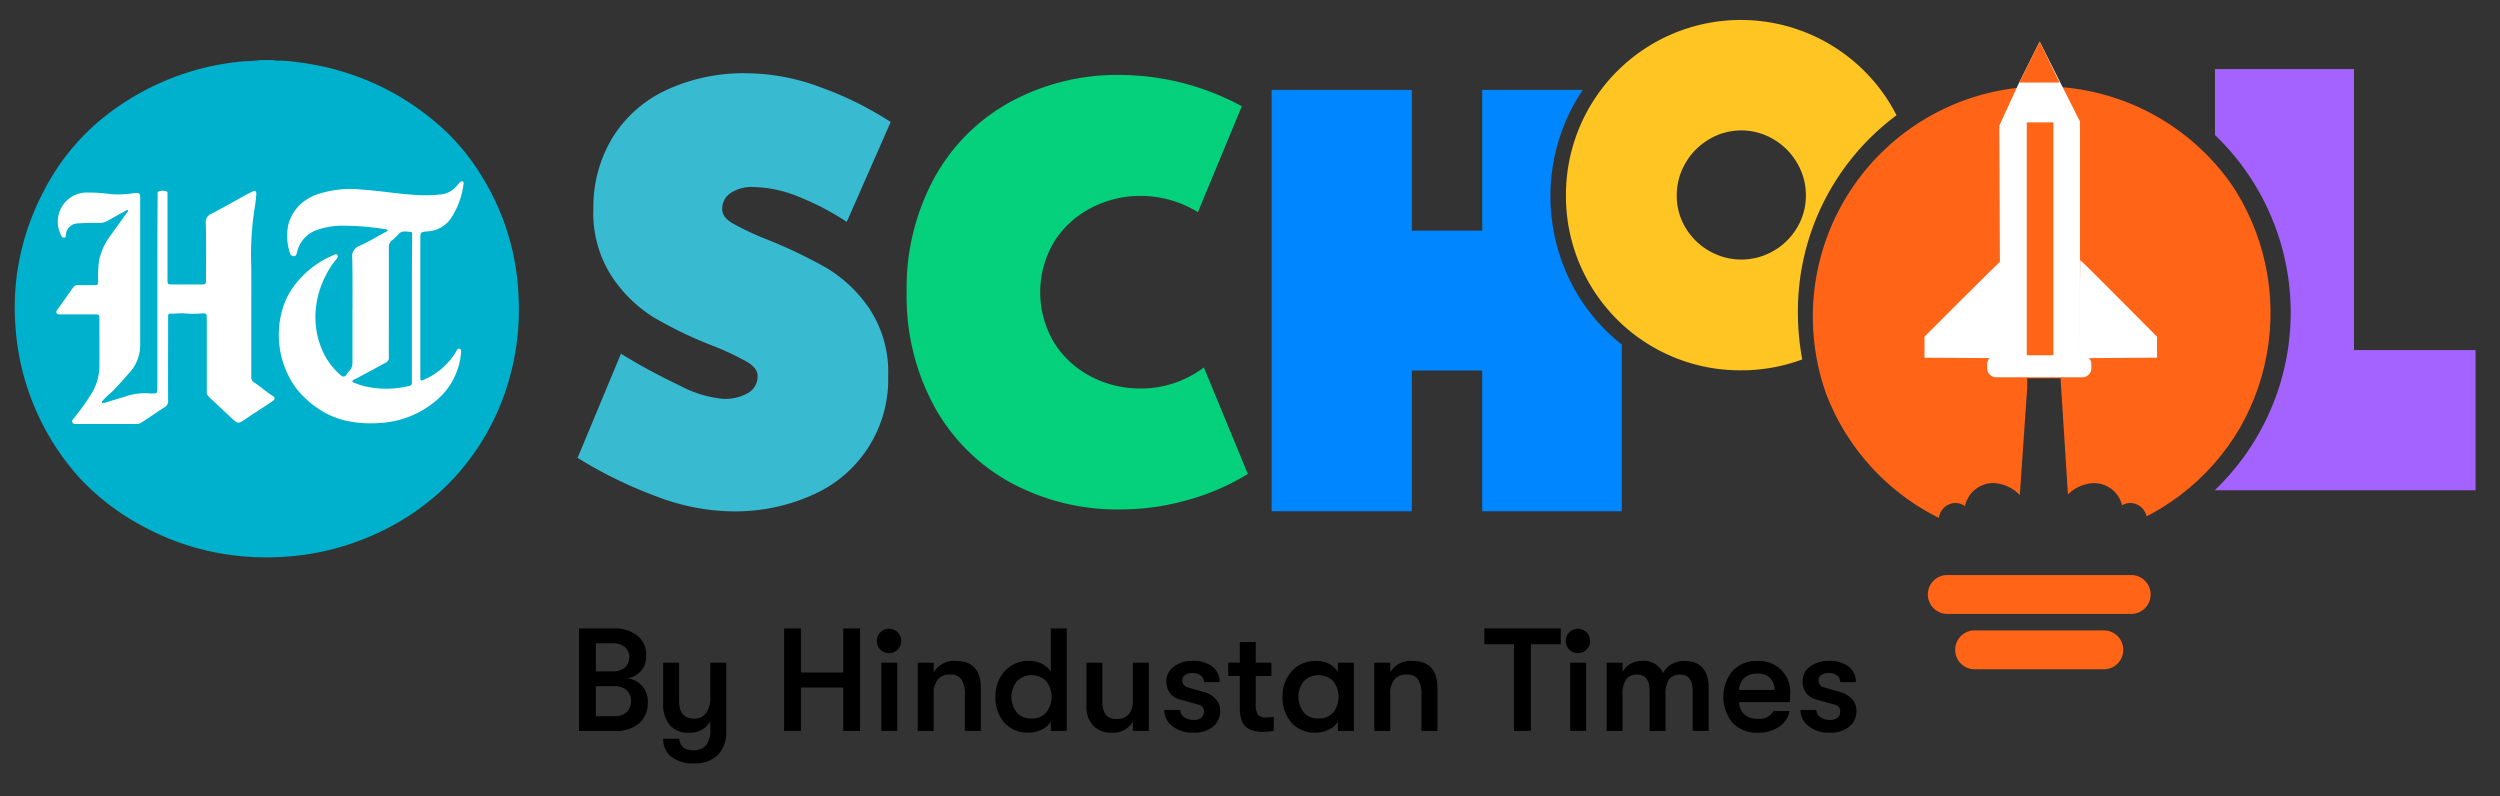 <svg xmlns="http://www.w3.org/2000/svg" xmlns:xlink="http://www.w3.org/1999/xlink" width="135" height="43" viewBox="0 0 135 43">
  <rect x="0" y="0" width="135" height="43" fill="#333333" stroke="none"/>
  <defs>
    <clipPath id="clip-path">
      <path id="Path_24" data-name="Path 24" d="M349.9,13.017a12.492,12.492,0,0,1,4.514,16.992,12.432,12.432,0,0,1-21.506-12.478A12.492,12.492,0,0,1,349.9,13.017Z" transform="translate(-331.25 -11.36)"/>
    </clipPath>
    <clipPath id="clip-Artboard_3">
      <rect width="135" height="43"/>
    </clipPath>
  </defs>
  <g id="Artboard_3" data-name="Artboard – 3" clip-path="url(#clip-Artboard_3)">
    <g id="Group_20752" data-name="Group 20752" transform="translate(0.798 1.109)" style="isolation: isolate">
      <path id="Path_1" data-name="Path 1" d="M112.019,17.736a15.026,15.026,0,0,0,1.837.863,25.757,25.757,0,0,1,3.232,1.545,7.371,7.371,0,0,1,2.325,2.21,6.2,6.2,0,0,1,1.007,3.625,6.8,6.8,0,0,1-4.032,6.4,10.209,10.209,0,0,1-4.419.91,11.832,11.832,0,0,1-4.159-.845A23.368,23.368,0,0,1,103.65,30.4l2.34-5.622a33.4,33.4,0,0,0,3.185,1.722,6.185,6.185,0,0,0,2.34.715,2.474,2.474,0,0,0,1.35-.325,1.023,1.023,0,0,0,.505-.91q0-.421-.567-.762a15.154,15.154,0,0,0-1.835-.863,22.12,22.12,0,0,1-3.185-1.527,7.407,7.407,0,0,1-2.289-2.227,6.255,6.255,0,0,1-.993-3.625,7.248,7.248,0,0,1,1.022-3.849,6.764,6.764,0,0,1,2.91-2.585,9.916,9.916,0,0,1,4.354-.91,11.591,11.591,0,0,1,4,.762,18.382,18.382,0,0,1,3.769,1.87l-2.372,5.394a14.135,14.135,0,0,0-2.535-1.332,6.773,6.773,0,0,0-2.535-.552,2.033,2.033,0,0,0-1.2.325,1.019,1.019,0,0,0-.455.877C111.452,17.255,111.641,17.509,112.019,17.736Z" transform="translate(-73.257 -6.785)" fill="#38bbd1"/>
      <path id="Path_2" data-name="Path 2" d="M182.685,31.494a12.468,12.468,0,0,1-3.264,1.412,13.262,13.262,0,0,1-3.592.505,12.105,12.105,0,0,1-5.979-1.462,10.408,10.408,0,0,1-4.112-4.127,12.431,12.431,0,0,1-1.477-6.142,12.463,12.463,0,0,1,1.477-6.142,10.39,10.39,0,0,1,4.112-4.127,12.105,12.105,0,0,1,5.979-1.462,13.943,13.943,0,0,1,6.532,1.69l-2.372,5.719a5.9,5.9,0,0,0-3.087-.877,5.728,5.728,0,0,0-2.682.65,5.134,5.134,0,0,0-2,1.835,5.313,5.313,0,0,0,.015,5.459,5.119,5.119,0,0,0,2,1.82,5.692,5.692,0,0,0,2.632.635,5.616,5.616,0,0,0,3.444-1.137Z" transform="translate(-116.1 -7.011)" fill="#05d17d"/>
      <g id="Group_2" data-name="Group 2" transform="translate(0 2.136)">
        <circle id="Ellipse_1" data-name="Ellipse 1" cx="12.992" cy="12.992" r="12.992" transform="translate(0.614 0.363)" fill="#fff"/>
        <g id="qu6ZpE.tif_1_">
          <g id="Group_1" data-name="Group 1">
            <path id="Path_3" data-name="Path 3" d="M13.249,7.23H14a.462.462,0,0,0,.2.03,6.56,6.56,0,0,1,1.022.077,14.276,14.276,0,0,1,3.743.963,14.037,14.037,0,0,1,4.275,2.744,11.894,11.894,0,0,1,2.024,2.535A13.213,13.213,0,0,1,27.2,19.944a13.655,13.655,0,0,1-.487,4.467,13.068,13.068,0,0,1-3.681,6.074,13.432,13.432,0,0,1-4.094,2.567,13.826,13.826,0,0,1-4.41,1,14.416,14.416,0,0,1-3.548-.207,13.712,13.712,0,0,1-4.021-1.421,12.9,12.9,0,0,1-3.495-2.671A13.572,13.572,0,0,1,.038,21.64a13.834,13.834,0,0,1,.047-2.594,13.6,13.6,0,0,1,1.51-4.8,12.275,12.275,0,0,1,2.942-3.707,14.03,14.03,0,0,1,7.908-3.25A6.127,6.127,0,0,0,13.249,7.23ZM7.7,19.767v5.09c0,.425,0,.369-.366.375a3.394,3.394,0,0,0-1.17.1c-.225.083-.455.142-.682.213l-.656.2c-.038.012-.086.024-.109-.024s.006-.071.03-.1.062-.071.095-.1c.162-.183.363-.325.529-.5.272-.287.532-.582.792-.877a2.2,2.2,0,0,0,.609-1.489q0-4.01,0-8.017c0-.189-.053-.239-.242-.233a1.359,1.359,0,0,0-.154.018,5.5,5.5,0,0,1-1.146.05,9.169,9.169,0,0,0-1.3-.092,1.573,1.573,0,0,0-1.409,2.34.139.139,0,0,0,.142.1c.086-.006.086-.071.095-.136a.662.662,0,0,1,.688-.638c.363-.027.727-.027,1.09-.021a1.034,1.034,0,0,0,.558-.162c.3-.174.606-.34.91-.508.035-.021.08-.053.112-.009s-.018.065-.038.092c-.287.4-.576.8-.86,1.2a3.418,3.418,0,0,0-.668,1.424,7.244,7.244,0,0,0-.05,1.1c0,.207-.012.219-.222.219-.29,0-.582,0-.871,0a.277.277,0,0,0-.26.133c-.272.39-.552.777-.83,1.164-.044.065-.1.133-.059.213s.13.071.207.071H4.348c.2,0,.219.018.222.225,0,.866.006,1.734,0,2.6a2.869,2.869,0,0,1-.431,1.459,12.984,12.984,0,0,1-.96,1.338c-.047.059-.109.118-.071.207s.133.089.216.089H6.579a.347.347,0,0,0,.18-.035c.461-.269.886-.594,1.341-.874a.38.38,0,0,0,.18-.366c-.006-1.173,0-2.346,0-3.518,0-.331,0-.665,0-1,0-.08.009-.174.115-.168.275.018.549-.041.824-.009a4.106,4.106,0,0,0,.762.006c.387-.027.387-.032.387.349v3.831a.343.343,0,0,0,.083.287c.455.425.907.854,1.362,1.276.21.195.3.189.541.024.3-.207.6-.4.907-.6.225-.148.455-.292.674-.449.124-.089.124-.189.006-.263-.357-.222-.668-.508-1.019-.739a.311.311,0,0,1-.151-.284c0-.925,0-1.846,0-2.771,0-1.063.006-2.127,0-3.19a16.275,16.275,0,0,1,.171-3.1c.05-.266.077-.535.1-.8.018-.183-.062-.23-.225-.151-.13.065-.26.133-.387.2-.6.331-1.193.671-1.8.987a.485.485,0,0,0-.316.517c.03,1.028.012,2.056.012,3.081,0,.195-.03.225-.227.225-.529,0-1.058,0-1.589,0-.251,0-.263-.012-.263-.263V14.618c0-.068,0-.136,0-.2,0-.041-.012-.092-.056-.1a.681.681,0,0,0-.414,0c-.1.038-.059.157-.062.239C7.7,16.3,7.7,18.033,7.7,19.767Zm10.534.916c0,.966,0,1.932,0,2.9a.576.576,0,0,1-.142.4,2.588,2.588,0,0,0-.195.242c-.086.124-.18.121-.287.03a3.78,3.78,0,0,1-.883-1.1,4.447,4.447,0,0,1-.467-2.517,4.941,4.941,0,0,1,.544-1.8,4.252,4.252,0,0,1,.573-.869c.053-.062.095-.133.041-.213s-.112-.032-.168-.009A5.075,5.075,0,0,0,15.1,19.4a4.034,4.034,0,0,0-.694,1.465,4.9,4.9,0,0,0,.47,3.586,3.753,3.753,0,0,0,.547.771,5.474,5.474,0,0,0,.948.821,4.6,4.6,0,0,0,1.427.641,6.215,6.215,0,0,0,1.9.142,5.119,5.119,0,0,0,3.1-1.247A3.759,3.759,0,0,0,24.1,23c.009-.074.012-.151-.08-.18s-.127.041-.162.106a3.521,3.521,0,0,1-.375.532,3.7,3.7,0,0,1-1.4,1.034c-.168.071-.183.059-.183-.127V16.925c0-.417,0-.411.425-.449a1.627,1.627,0,0,0,1.2-.662,4.309,4.309,0,0,0,.709-1.905c.009-.047.012-.1-.041-.121a.112.112,0,0,0-.13.021,2.1,2.1,0,0,0-.157.171,1.315,1.315,0,0,1-.9.505,7.618,7.618,0,0,1-1.445.021c-.936-.059-1.864-.222-2.8-.281a5.636,5.636,0,0,0-2.467.269,2.623,2.623,0,0,0-.78.446,2.258,2.258,0,0,0-.765,1.288,2.937,2.937,0,0,0,.109,1.412.215.215,0,0,0,.127.165c.13.041.216-.015.251-.168A1.653,1.653,0,0,1,16.3,16.408a4.1,4.1,0,0,1,1.53-.233A14.042,14.042,0,0,1,20,16.361c.044.006.106,0,.121.056s-.05.071-.089.092c-.476.257-.936.541-1.43.756a.6.6,0,0,0-.378.665C18.244,18.846,18.236,19.764,18.239,20.683Z" transform="translate(0 -7.23)" fill="#00b1cd"/>
            <path id="Path_4" data-name="Path 4" d="M64.924,42.688V46.6c0,.242,0,.248-.239.3a5.169,5.169,0,0,1-2.4-.027c-.165-.041-.322-.112-.484-.168-.038-.015-.086-.024-.086-.077s.044-.065.08-.086c.375-.2.75-.4,1.123-.6.192-.1.378-.216.576-.31a.312.312,0,0,0,.186-.334c-.006-.585,0-1.173,0-1.758,0-1.385,0-2.771,0-4.156a.418.418,0,0,1,.154-.352,2.829,2.829,0,0,0,.363-.34c.192-.23.434-.145.665-.127.068,0,.071.065.074.118,0,.095,0,.186,0,.281C64.924,40.2,64.924,41.444,64.924,42.688Z" transform="translate(-43.48 -29.282)" fill="#00b1cd"/>
          </g>
        </g>
      </g>
      <g id="Group_3" data-name="Group 3" transform="translate(30.468 32.827)">
        <path id="Path_5" data-name="Path 5" d="M106.737,103.8a1.254,1.254,0,0,1,.81.391,1.273,1.273,0,0,1,.328.913,1.427,1.427,0,0,1-.47,1.13,1.9,1.9,0,0,1-1.292.411H104.16V101.11h1.85a2.011,2.011,0,0,1,1.3.383,1.286,1.286,0,0,1,.474,1.055A1.159,1.159,0,0,1,106.737,103.8Zm-.767-1.889h-.9v1.518h.9a1.013,1.013,0,0,0,.668-.2.774.774,0,0,0,0-1.119A1.032,1.032,0,0,0,105.97,101.908Zm.126,3.937a.894.894,0,0,0,.64-.221.808.808,0,0,0,.229-.617.731.731,0,0,0-.237-.565.884.884,0,0,0-.624-.217h-1.036v1.62Z" transform="translate(-104.16 -101.11)"/>
        <path id="Path_6" data-name="Path 6" d="M118.205,105.79h.862v3.7a1.746,1.746,0,0,1-.482,1.312,1.78,1.78,0,0,1-1.249.427,1.91,1.91,0,0,1-1.265-.379,1.254,1.254,0,0,1-.411-.956h.87a.682.682,0,0,0,.209.47.882.882,0,0,0,.581.154.823.823,0,0,0,.648-.265,1.213,1.213,0,0,0,.237-.826v-.466a1.261,1.261,0,0,1-1.186.609,1.237,1.237,0,0,1-1.008-.423,1.685,1.685,0,0,1-.352-1.111V105.79h.862v2.063c0,.636.265.956.8.956a.768.768,0,0,0,.66-.308,1.334,1.334,0,0,0,.225-.806Z" transform="translate(-111.115 -103.94)"/>
        <path id="Path_7" data-name="Path 7" d="M132.18,106.643V101.11h.909v2.379h2.285V101.11h.909v5.533h-.909V104.3h-2.285v2.34Z" transform="translate(-121.105 -101.11)"/>
        <path id="Path_8" data-name="Path 8" d="M146.039,102.3a.659.659,0,1,1,.182-.455A.62.62,0,0,1,146.039,102.3Zm-.893,4.4V103.02h.862V106.7Z" transform="translate(-128.822 -101.17)"/>
        <path id="Path_9" data-name="Path 9" d="M150.44,109.329v-3.684h.862v.514a1.275,1.275,0,0,1,1.2-.609q1.346,0,1.344,1.462v2.316h-.862v-1.921a1.543,1.543,0,0,0-.182-.862.707.707,0,0,0-.624-.261.807.807,0,0,0-.648.265,1.112,1.112,0,0,0-.229.755v2.024Z" transform="translate(-132.148 -103.795)"/>
        <path id="Path_10" data-name="Path 10" d="M164.048,101.11h.862v5.533h-.862v-.5a1.111,1.111,0,0,1-.494.431,1.577,1.577,0,0,1-.684.162,1.678,1.678,0,0,1-1.336-.545,2.041,2.041,0,0,1-.474-1.391,1.992,1.992,0,0,1,.5-1.387,1.712,1.712,0,0,1,1.336-.549,1.448,1.448,0,0,1,.68.158,1.15,1.15,0,0,1,.474.435ZM163,105.972a1,1,0,0,0,.81-.332,1.391,1.391,0,0,0,0-1.676,1.131,1.131,0,0,0-1.6,0,1.373,1.373,0,0,0,0,1.684A.987.987,0,0,0,163,105.972Z" transform="translate(-138.571 -101.11)"/>
        <path id="Path_11" data-name="Path 11" d="M174.868,109.569a1.345,1.345,0,0,1-1-.372,1.477,1.477,0,0,1-.372-1.091V105.79h.862v2.1a1.19,1.19,0,0,0,.174.7.666.666,0,0,0,.577.237.816.816,0,0,0,.68-.265,1.086,1.086,0,0,0,.213-.7V105.79h.862v3.684h-.862v-.514A1.194,1.194,0,0,1,174.868,109.569Z" transform="translate(-146.094 -103.94)"/>
        <path id="Path_12" data-name="Path 12" d="M185.685,109.423a1.728,1.728,0,0,1-1.13-.356,1.087,1.087,0,0,1-.435-.87h.862a.459.459,0,0,0,.209.387.914.914,0,0,0,.541.15.589.589,0,0,0,.387-.119.393.393,0,0,0,.142-.316.353.353,0,0,0-.277-.387l-.949-.261a.972.972,0,0,1-.8-1.02.948.948,0,0,1,.4-.771,1.593,1.593,0,0,1,1.02-.312,1.634,1.634,0,0,1,1.079.316,1.033,1.033,0,0,1,.375.83h-.846a.423.423,0,0,0-.17-.36.756.756,0,0,0-.47-.13.633.633,0,0,0-.379.107.325.325,0,0,0-.15.273.388.388,0,0,0,.316.4l.877.253a1.292,1.292,0,0,1,.617.375.891.891,0,0,1,.237.613,1.089,1.089,0,0,1-.383.87A1.586,1.586,0,0,1,185.685,109.423Z" transform="translate(-152.516 -103.795)"/>
        <path id="Path_13" data-name="Path 13" d="M194.884,107.041a2.617,2.617,0,0,0,.435-.032v.759a3.717,3.717,0,0,1-.64.047,2.035,2.035,0,0,1-.372-.032,1.375,1.375,0,0,1-.372-.146.757.757,0,0,1-.332-.4,1.886,1.886,0,0,1-.119-.719V104.8h-.624v-.719h.624V102.97h.862v1.115h.846v.719h-.846v1.518a.92.92,0,0,0,.126.581A.522.522,0,0,0,194.884,107.041Z" transform="translate(-157.802 -102.235)"/>
        <path id="Path_14" data-name="Path 14" d="M202.09,109.423a1.678,1.678,0,0,1-1.336-.545,2.041,2.041,0,0,1-.474-1.391,1.992,1.992,0,0,1,.5-1.387,1.712,1.712,0,0,1,1.336-.549,1.448,1.448,0,0,1,.68.158,1.15,1.15,0,0,1,.474.435v-.5h.862v3.684h-.862v-.5a1.111,1.111,0,0,1-.494.431A1.577,1.577,0,0,1,202.09,109.423Zm.126-.767a1,1,0,0,0,.81-.332,1.391,1.391,0,0,0,0-1.676,1.131,1.131,0,0,0-1.6,0,1.373,1.373,0,0,0,0,1.684A.987.987,0,0,0,202.217,108.657Z" transform="translate(-162.289 -103.795)"/>
        <path id="Path_15" data-name="Path 15" d="M212.82,109.329v-3.684h.862v.514a1.275,1.275,0,0,1,1.2-.609q1.346,0,1.344,1.462v2.316h-.862v-1.921a1.544,1.544,0,0,0-.182-.862.708.708,0,0,0-.625-.261.807.807,0,0,0-.648.265,1.112,1.112,0,0,0-.229.755v2.024Z" transform="translate(-169.873 -103.795)"/>
        <path id="Path_16" data-name="Path 16" d="M229.445,106.643v-4.68h-1.6v-.854h4.126v.854h-1.613v4.68Z" transform="translate(-178.956 -101.11)"/>
        <path id="Path_17" data-name="Path 17" d="M240.159,102.3a.659.659,0,1,1,.182-.455A.62.62,0,0,1,240.159,102.3Zm-.893,4.4V103.02h.862V106.7Z" transform="translate(-185.741 -101.17)"/>
        <path id="Path_18" data-name="Path 18" d="M244.56,109.329v-3.684h.862v.514a1.02,1.02,0,0,1,.4-.439,1.157,1.157,0,0,1,.624-.17,1.134,1.134,0,0,1,1.162.656,1.1,1.1,0,0,1,.443-.47,1.319,1.319,0,0,1,.688-.186q1.328,0,1.328,1.447v2.332h-.862v-2.166q0-.877-.688-.877a.707.707,0,0,0-.569.241,1.323,1.323,0,0,0-.206.85v1.953h-.862v-2.174c0-.581-.225-.87-.672-.87a.721.721,0,0,0-.581.241,1.321,1.321,0,0,0-.209.85v1.953h-.862Z" transform="translate(-189.068 -103.795)"/>
        <path id="Path_19" data-name="Path 19" d="M264.113,107.3q0,.142-.024.474h-2.735a.891.891,0,0,0,.285.668,1.1,1.1,0,0,0,.743.233.831.831,0,0,0,.822-.419h.87a1.262,1.262,0,0,1-.557.842,1.939,1.939,0,0,1-1.134.328,1.823,1.823,0,0,1-1.376-.522,2.233,2.233,0,0,1,0-2.826,1.771,1.771,0,0,1,1.348-.526,1.728,1.728,0,0,1,1.277.486A1.71,1.71,0,0,1,264.113,107.3Zm-2.759-.182h1.913a.878.878,0,0,0-.249-.656.948.948,0,0,0-.684-.229,1,1,0,0,0-.711.245A.867.867,0,0,0,261.354,107.115Z" transform="translate(-198.707 -103.795)"/>
        <path id="Path_20" data-name="Path 20" d="M272.605,109.423a1.728,1.728,0,0,1-1.13-.356,1.087,1.087,0,0,1-.435-.87h.862a.459.459,0,0,0,.209.387.915.915,0,0,0,.542.15.589.589,0,0,0,.387-.119.392.392,0,0,0,.142-.316.354.354,0,0,0-.277-.387l-.949-.261a.972.972,0,0,1-.8-1.02.948.948,0,0,1,.4-.771,1.593,1.593,0,0,1,1.02-.312,1.634,1.634,0,0,1,1.079.316,1.033,1.033,0,0,1,.376.83h-.846a.423.423,0,0,0-.17-.36.756.756,0,0,0-.47-.13.634.634,0,0,0-.379.107.325.325,0,0,0-.15.273.388.388,0,0,0,.316.4l.877.253a1.292,1.292,0,0,1,.617.375.891.891,0,0,1,.237.613,1.089,1.089,0,0,1-.383.87A1.586,1.586,0,0,1,272.605,109.423Z" transform="translate(-205.081 -103.795)"/>
      </g>
      <g id="Group_7" data-name="Group 7" transform="translate(96.99 1.137)">
        <path id="Path_21" data-name="Path 21" d="M363.611,97.7h-9.932a1.049,1.049,0,0,1-1.049-1.049h0a1.049,1.049,0,0,1,1.049-1.049h9.932a1.049,1.049,0,0,1,1.049,1.049h0A1.047,1.047,0,0,1,363.611,97.7Z" transform="translate(-346.314 -66.795)" fill="#ff6417"/>
        <path id="Path_22" data-name="Path 22" d="M365.656,107.827h-6.978a1.049,1.049,0,0,1-1.049-1.049h0a1.049,1.049,0,0,1,1.049-1.049h6.978a1.049,1.049,0,0,1,1.049,1.049h0A1.045,1.045,0,0,1,365.656,107.827Z" transform="translate(-349.837 -73.933)" fill="#ff6417"/>
        <g id="Group_5" data-name="Group 5" transform="translate(0 2.219)">
          <g id="Group_4" data-name="Group 4" clip-path="url(#clip-path)">
            <path id="Path_23" data-name="Path 23" d="M354.4,17.531A12.432,12.432,0,0,0,332.9,30.009a12.254,12.254,0,0,0,4.514,4.514c.242.142.487.272.736.4a.917.917,0,0,1,.9-.866.864.864,0,0,1,.514.168,1.572,1.572,0,0,1,1.468-1.244,2.07,2.07,0,0,1,1.492.65l.4-5.787v-.523h1.8l.4,6.275a2.086,2.086,0,0,1,1.465-.614,1.567,1.567,0,0,1,1.459,1.2.88.88,0,0,1,.443-.127.915.915,0,0,1,.883.747c.174-.092.349-.18.52-.281a12.351,12.351,0,0,0,6.171-10.753A12.139,12.139,0,0,0,354.4,17.531Z" transform="translate(-331.243 -11.36)" fill="#ff6417"/>
          </g>
        </g>
        <g id="Group_6" data-name="Group 6" transform="translate(6.13)">
          <path id="Path_25" data-name="Path 25" d="M366.765,6.06l-.062.133L365.69,8.388l.056,12.534h4.3V8.169L367.87,3.85Z" transform="translate(-361.646 -3.85)" fill="#fff"/>
          <rect id="Rectangle_1" data-name="Rectangle 1" width="1.439" height="12.738" transform="translate(5.527 4.363)" fill="#ff6417"/>
          <path id="Path_26" data-name="Path 26" d="M356.16,43.88l.044,5.27-4.2-.024V47.992S356.1,43.88,356.16,43.88Z" transform="translate(-352 -32.055)" fill="#fff"/>
          <path id="Path_27" data-name="Path 27" d="M369.33,6.06h2.18l-1.075-2.21Z" transform="translate(-364.211 -3.85)" fill="#ff6417"/>
          <path id="Path_28" data-name="Path 28" d="M380.374,43.8l-.044,5.294,4.192-.027V47.936S380.433,43.8,380.374,43.8Z" transform="translate(-371.961 -31.998)" fill="#fff"/>
          <path id="Path_29" data-name="Path 29" d="M368.607,62.371H363.96a.489.489,0,0,1-.49-.49v-.21a.489.489,0,0,1,.49-.49h4.647a.489.489,0,0,1,.49.49v.21A.491.491,0,0,1,368.607,62.371Z" transform="translate(-360.082 -44.244)" fill="#fff"/>
        </g>
      </g>
      <g id="Group_8" data-name="Group 8" transform="translate(67.87 3.749)">
        <path id="Path_30" data-name="Path 30" d="M287.652,22.977a8.941,8.941,0,0,0,1.471,1.9V12.7h-.632a9.082,9.082,0,0,0-.836,1.2,9.153,9.153,0,0,0,0,9.075Z" transform="translate(-270.214 -12.697)" fill="#0087ff"/>
        <path id="Path_31" data-name="Path 31" d="M247.909,23.561a10.328,10.328,0,0,1,0-10.263c.121-.21.248-.411.384-.609h-5.43v7.6h-3.8v-7.6H231.49V35.44h7.571v-7.6h3.8v7.6H250.4v-9A10,10,0,0,1,247.909,23.561Z" transform="translate(-231.49 -12.69)" fill="#0087ff"/>
      </g>
      <path id="Path_32" data-name="Path 32" d="M412.626,24.045V8.87H405.12v3.563a13.277,13.277,0,0,1,0,19.166v.018h14.07V24.045Z" transform="translate(-286.308 -6.25)" fill="#a463ff"/>
      <path id="Path_33" data-name="Path 33" d="M298.205,15.766a13.178,13.178,0,0,1,5.326-10.65c-.074-.142-.145-.281-.225-.419A9.444,9.444,0,0,0,285.68,9.444a9.4,9.4,0,0,0,9.444,9.444,9.458,9.458,0,0,0,3.317-.588A13.807,13.807,0,0,1,298.205,15.766Zm-1.312-3.329a3.469,3.469,0,0,1-3.486,0,3.507,3.507,0,0,1-1.276-1.261,3.331,3.331,0,0,1-.467-1.731,3.432,3.432,0,0,1,.467-1.743,3.556,3.556,0,0,1,1.276-1.288,3.4,3.4,0,0,1,3.486,0A3.547,3.547,0,0,1,298.167,7.7a3.405,3.405,0,0,1,.47,1.743,3.34,3.34,0,0,1-.47,1.731A3.476,3.476,0,0,1,296.894,12.437Z" transform="translate(-201.917 0)" fill="#ffc522"/>
    </g>
  </g>
</svg>
